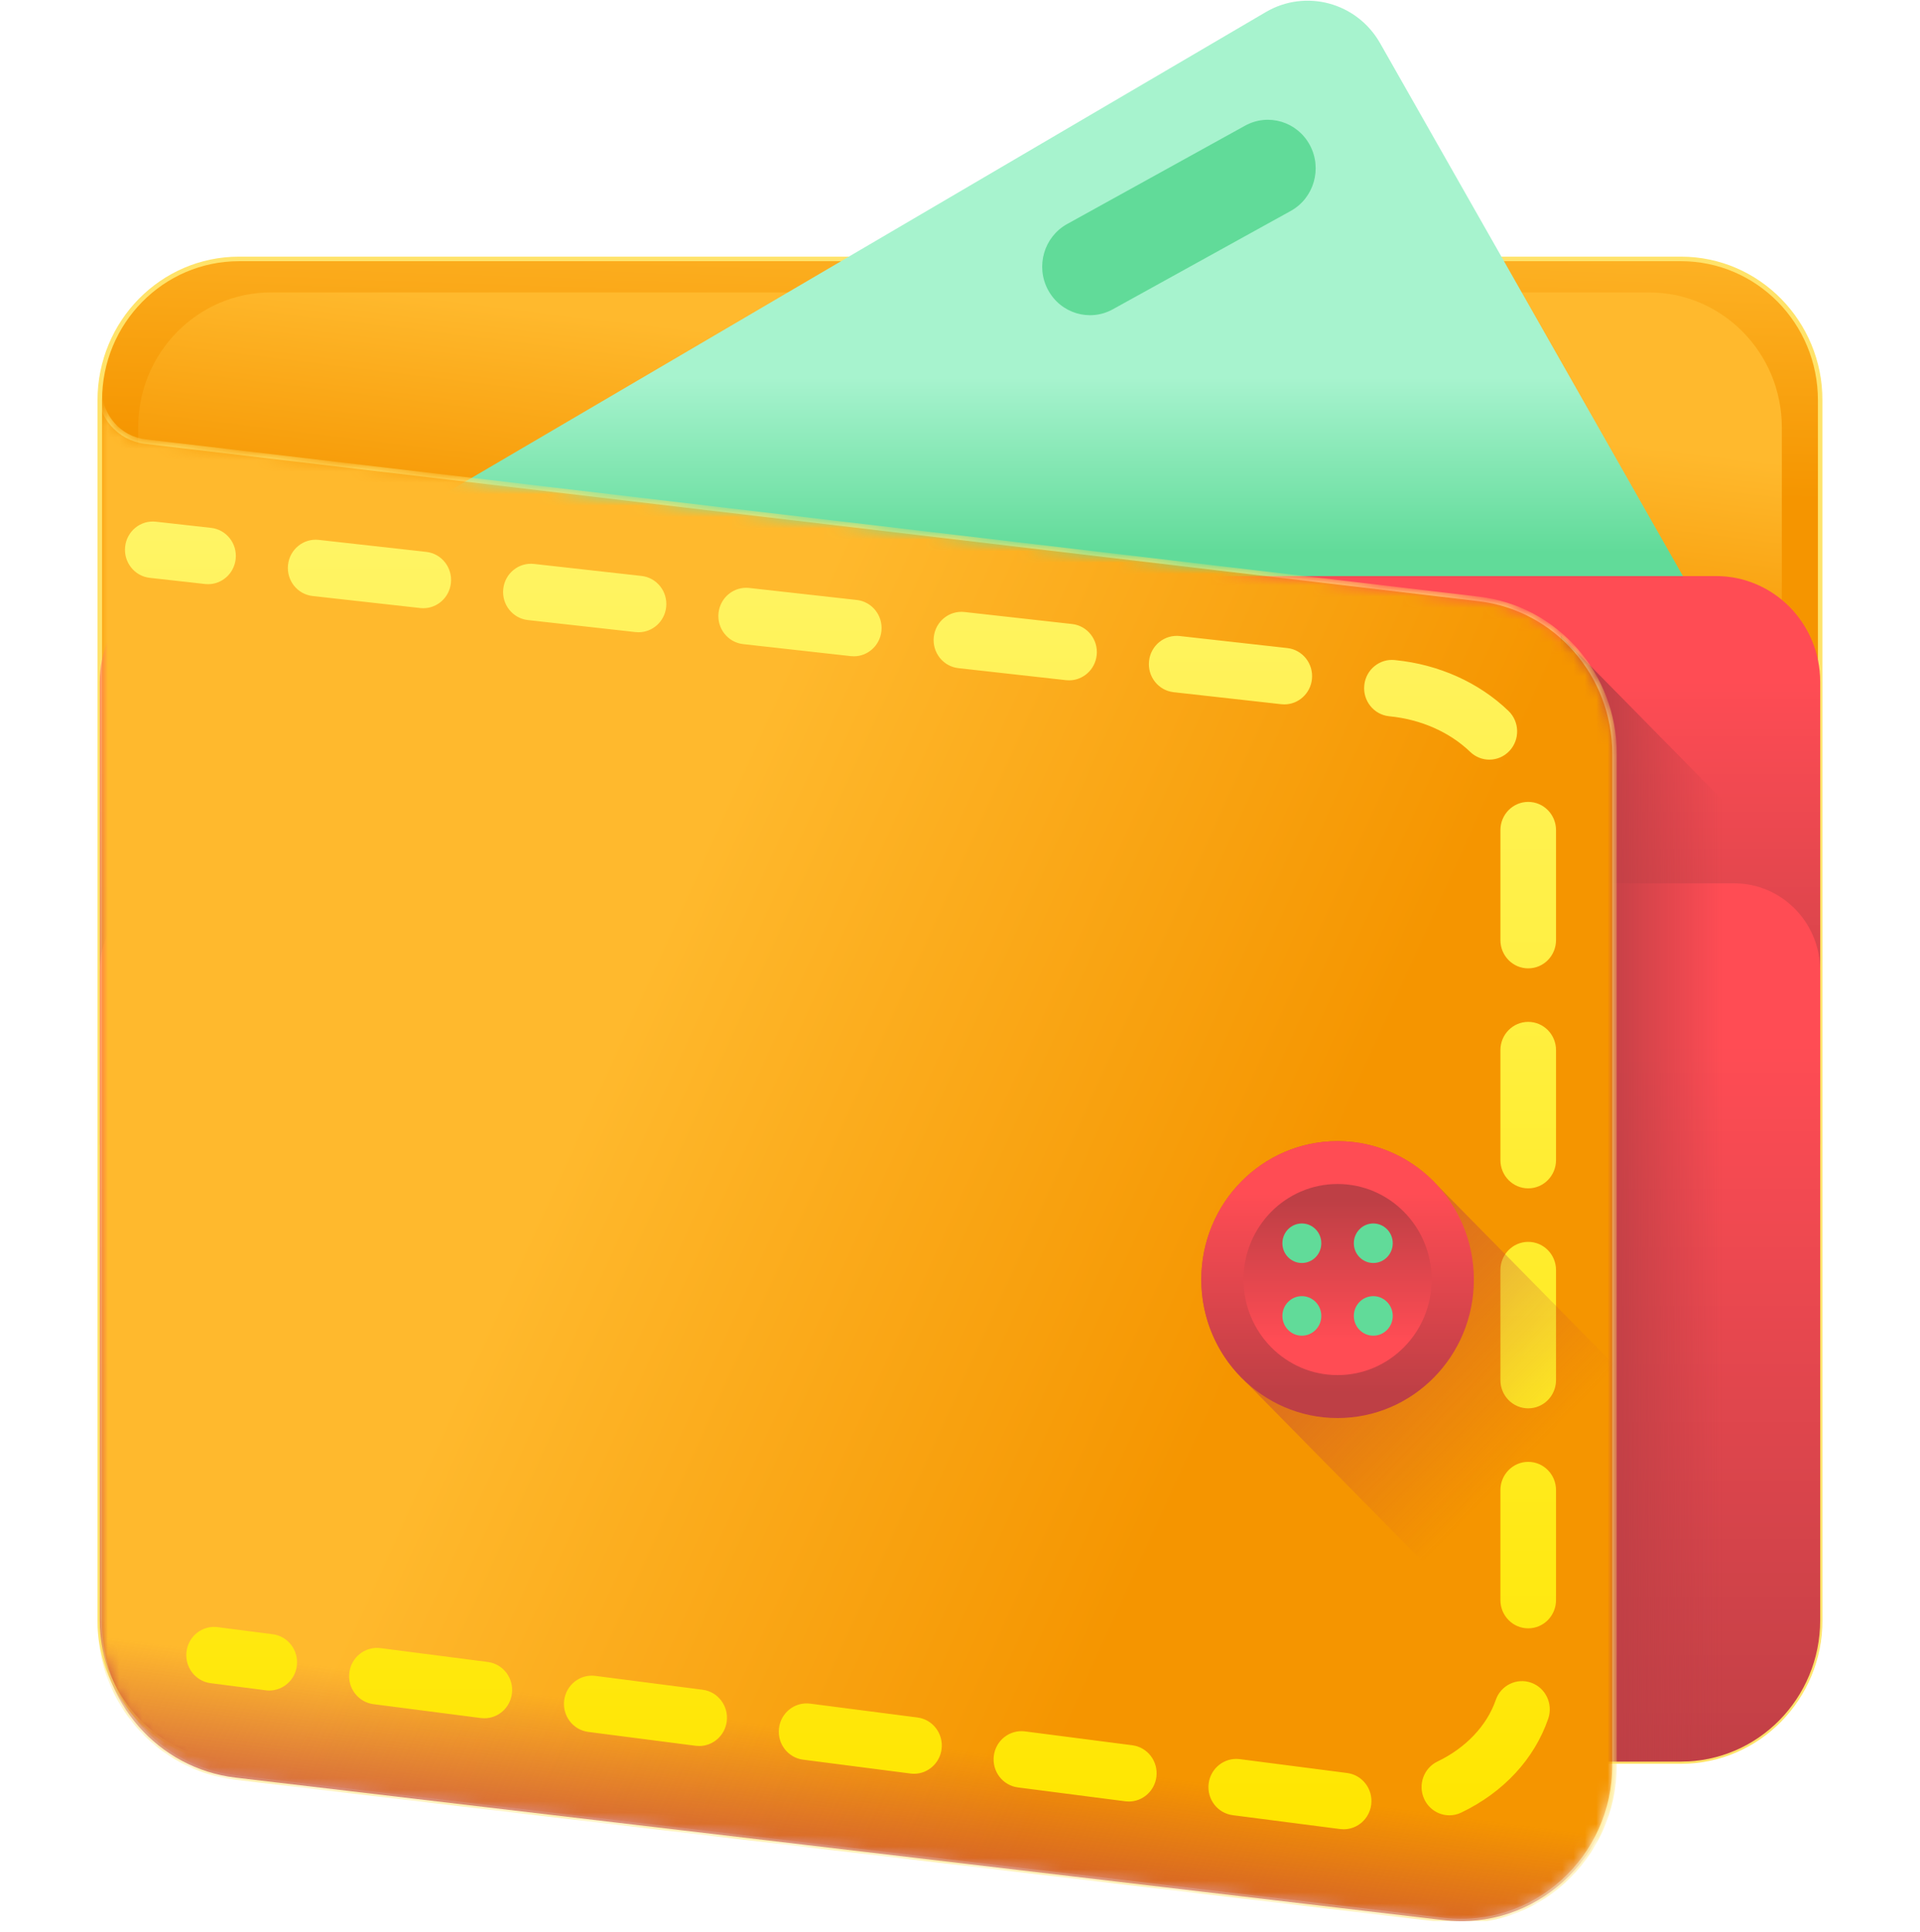 <svg width="169" height="170" viewBox="0 0 169 170" fill="none" xmlns="http://www.w3.org/2000/svg">
<g id="wallet" clip-path="url(#clip0)">
<g id="Vector">
<mask id="path-1-outside-1" maskUnits="userSpaceOnUse" x="7.783" y="21.786" width="153" height="134" fill="black">
<rect fill="white" x="7.783" y="21.786" width="153" height="134"/>
<path d="M147.966 155.015H21.033C14.268 155.015 8.783 149.445 8.783 142.574V35.227C8.783 28.356 14.268 22.786 21.033 22.786H147.966C154.731 22.786 160.215 28.356 160.215 35.227V142.574C160.215 149.445 154.731 155.015 147.966 155.015Z"/>
</mask>
<path d="M147.966 155.015H21.033C14.268 155.015 8.783 149.445 8.783 142.574V35.227C8.783 28.356 14.268 22.786 21.033 22.786H147.966C154.731 22.786 160.215 28.356 160.215 35.227V142.574C160.215 149.445 154.731 155.015 147.966 155.015Z" fill="url(#paint0_linear)"/>
<path d="M147.966 155.015H21.033C14.268 155.015 8.783 149.445 8.783 142.574V35.227C8.783 28.356 14.268 22.786 21.033 22.786H147.966C154.731 22.786 160.215 28.356 160.215 35.227V142.574C160.215 149.445 154.731 155.015 147.966 155.015Z" stroke="#FFE36A" stroke-width="0.4" mask="url(#path-1-outside-1)"/>
</g>
<path id="Vector_2" d="M145.136 152.062H23.864C17.401 152.062 12.161 146.741 12.161 140.176V37.617C12.161 31.053 17.401 25.731 23.864 25.731H145.136C151.599 25.731 156.839 31.052 156.839 37.617V140.176C156.84 146.741 151.6 152.062 145.136 152.062Z" fill="url(#paint1_linear)"/>
<path id="Vector_3" d="M152.008 57.51L121.477 3.801C119.443 0.224 114.938 -1.002 111.416 1.064L15.152 57.51H152.008Z" fill="url(#paint2_linear)"/>
<path id="Vector_4" d="M8.783 100.739H160.215V60.004C160.215 54.862 156.112 50.694 151.049 50.694H17.95C12.887 50.694 8.783 54.862 8.783 60.004V100.739Z" fill="url(#paint3_linear)"/>
<path id="Vector_5" d="M8.783 85.419V142.578C8.783 149.449 14.268 155.019 21.033 155.019H147.966C154.731 155.019 160.215 149.449 160.215 142.578V85.419C160.215 81.175 156.828 77.735 152.65 77.735H16.349C12.171 77.735 8.783 81.175 8.783 85.419Z" fill="url(#paint4_linear)"/>
<path id="Vector_6" d="M137.371 55.933V155.015H147.967C154.732 155.015 160.217 149.445 160.217 142.574V79.136L137.371 55.933Z" fill="url(#paint5_linear)"/>
<g id="Vector_7">
<mask id="path-7-inside-2" fill="white">
<path d="M127.04 168.961L20.738 156.422C13.924 155.618 8.783 149.756 8.783 142.789V34.297C8.783 36.628 10.504 38.59 12.783 38.858L130.158 52.704C136.973 53.508 142.113 59.37 142.113 66.337V155.328C142.113 163.535 135.068 169.908 127.04 168.961Z"/>
</mask>
<path d="M127.04 168.961L20.738 156.422C13.924 155.618 8.783 149.756 8.783 142.789V34.297C8.783 36.628 10.504 38.59 12.783 38.858L130.158 52.704C136.973 53.508 142.113 59.37 142.113 66.337V155.328C142.113 163.535 135.068 169.908 127.04 168.961Z" fill="url(#paint6_linear)" stroke="#FFE36A" stroke-width="0.4" stroke-linecap="round" stroke-linejoin="round" mask="url(#path-7-inside-2)"/>
</g>
<path id="Vector_8" d="M127.04 147.296L20.738 134.757C13.924 133.953 8.783 128.091 8.783 121.124V142.794C8.783 149.762 13.924 155.624 20.738 156.428L127.04 168.967C135.068 169.914 142.113 163.541 142.113 155.333V133.662C142.113 141.87 135.068 148.243 127.04 147.296Z" fill="url(#paint7_linear)"/>
<g id="Vector_9" filter="url(#filter0_d)">
<path d="M18.315 51.207C18.226 51.207 18.136 51.202 18.045 51.192L13.18 50.649C11.837 50.499 10.867 49.272 11.015 47.907C11.163 46.543 12.372 45.559 13.715 45.708L18.579 46.252C19.923 46.402 20.892 47.629 20.744 48.993C20.607 50.266 19.546 51.207 18.315 51.207Z" fill="url(#paint8_linear)"/>
</g>
<g id="Vector_10" filter="url(#filter1_d)">
<path d="M118.271 160.774C118.168 160.774 118.064 160.767 117.959 160.754L108.505 159.533C107.164 159.36 106.215 158.115 106.386 156.753C106.557 155.392 107.781 154.434 109.122 154.602L118.577 155.823C119.917 155.996 120.866 157.24 120.696 158.602C120.538 159.857 119.485 160.774 118.271 160.774ZM127.577 159.544C126.659 159.544 125.779 159.016 125.362 158.117C124.786 156.875 125.31 155.394 126.532 154.81C129.015 153.621 130.882 151.651 131.655 149.402C132.101 148.107 133.497 147.424 134.772 147.875C136.048 148.328 136.721 149.745 136.276 151.041C135.055 154.592 132.336 157.527 128.618 159.306C128.281 159.467 127.927 159.544 127.577 159.544ZM99.362 158.332C99.26 158.332 99.155 158.325 99.05 158.312L89.596 157.091C88.256 156.918 87.306 155.673 87.477 154.312C87.648 152.95 88.873 151.992 90.214 152.16L99.668 153.381C101.009 153.554 101.958 154.798 101.787 156.16C101.629 157.415 100.576 158.332 99.362 158.332ZM80.454 155.89C80.351 155.89 80.247 155.883 80.142 155.869L70.687 154.649C69.347 154.476 68.398 153.231 68.569 151.869C68.739 150.508 69.965 149.545 71.305 149.718L80.76 150.938C82.1 151.111 83.049 152.356 82.878 153.718C82.721 154.972 81.667 155.89 80.454 155.89ZM61.544 153.447C61.442 153.447 61.337 153.44 61.233 153.427L51.778 152.206C50.437 152.033 49.488 150.789 49.659 149.427C49.83 148.065 51.055 147.107 52.395 147.275L61.85 148.496C63.191 148.67 64.14 149.914 63.969 151.275C63.812 152.531 62.758 153.447 61.544 153.447ZM42.636 151.005C42.533 151.005 42.429 150.998 42.324 150.985L32.869 149.764C31.528 149.59 30.579 148.346 30.75 146.985C30.921 145.623 32.147 144.664 33.487 144.833L42.942 146.054C44.282 146.227 45.231 147.471 45.06 148.833C44.903 150.089 43.85 151.005 42.636 151.005ZM134.515 143.092C133.163 143.092 132.068 141.979 132.068 140.606V130.927C132.068 129.554 133.163 128.442 134.515 128.442C135.866 128.442 136.962 129.554 136.962 130.927V140.606C136.962 141.979 135.867 143.092 134.515 143.092ZM134.515 123.733C133.163 123.733 132.068 122.621 132.068 121.248V111.568C132.068 110.196 133.163 109.083 134.515 109.083C135.866 109.083 136.962 110.196 136.962 111.568V121.248C136.962 122.62 135.867 123.733 134.515 123.733ZM134.515 104.374C133.163 104.374 132.068 103.262 132.068 101.889V92.21C132.068 90.837 133.163 89.725 134.515 89.725C135.866 89.725 136.962 90.837 136.962 92.21V101.889C136.962 103.261 135.867 104.374 134.515 104.374ZM134.515 85.015C133.163 85.015 132.068 83.903 132.068 82.53V72.851C132.068 71.478 133.163 70.366 134.515 70.366C135.866 70.366 136.962 71.478 136.962 72.851V82.53C136.962 83.903 135.867 85.015 134.515 85.015ZM131.092 66.648C130.488 66.648 129.883 66.422 129.41 65.967C127.596 64.222 125.079 63.109 122.321 62.835L122.257 62.828C120.913 62.681 119.941 61.456 120.086 60.091C120.23 58.727 121.437 57.739 122.781 57.886L122.822 57.891C126.634 58.27 130.177 59.858 132.776 62.359C133.757 63.303 133.799 64.876 132.87 65.873C132.388 66.388 131.741 66.648 131.092 66.648ZM113.048 61.785C112.959 61.785 112.868 61.78 112.778 61.77L103.304 60.712C101.961 60.562 100.991 59.334 101.139 57.97C101.287 56.606 102.496 55.624 103.839 55.771L113.312 56.829C114.655 56.979 115.625 58.207 115.477 59.571C115.34 60.843 114.279 61.785 113.048 61.785ZM94.101 59.669C94.012 59.669 93.922 59.664 93.831 59.654L84.358 58.596C83.014 58.446 82.045 57.219 82.192 55.855C82.34 54.49 83.551 53.507 84.892 53.656L94.366 54.713C95.709 54.864 96.679 56.091 96.531 57.455C96.393 58.727 95.333 59.669 94.101 59.669ZM75.154 57.554C75.065 57.554 74.975 57.548 74.884 57.538L65.411 56.481C64.067 56.331 63.098 55.103 63.245 53.739C63.393 52.375 64.602 51.392 65.945 51.54L75.418 52.598C76.761 52.748 77.731 53.975 77.583 55.34C77.446 56.612 76.386 57.554 75.154 57.554ZM56.207 55.438C56.118 55.438 56.028 55.433 55.937 55.423L46.464 54.365C45.12 54.215 44.151 52.988 44.298 51.624C44.446 50.26 45.653 49.277 46.998 49.425L56.471 50.483C57.815 50.633 58.784 51.86 58.636 53.224C58.499 54.496 57.439 55.438 56.207 55.438ZM37.26 53.322C37.171 53.322 37.081 53.317 36.99 53.307L27.517 52.249C26.173 52.099 25.204 50.872 25.352 49.508C25.499 48.144 26.707 47.162 28.051 47.309L37.524 48.367C38.868 48.517 39.837 49.744 39.689 51.108C39.552 52.38 38.492 53.322 37.26 53.322Z" fill="url(#paint9_linear)"/>
</g>
<g id="Vector_11" filter="url(#filter2_d)">
<path d="M23.703 148.564C23.6 148.564 23.496 148.557 23.391 148.543L18.536 147.917C17.195 147.744 16.246 146.499 16.417 145.138C16.587 143.776 17.813 142.813 19.153 142.986L24.008 143.612C25.349 143.785 26.298 145.03 26.127 146.391C25.97 147.647 24.916 148.564 23.703 148.564Z" fill="url(#paint10_linear)"/>
</g>
<path id="Vector_12" d="M113.611 18.563L97.95 27.218C95.91 28.345 93.356 27.58 92.246 25.508C91.136 23.436 91.89 20.843 93.93 19.715L109.591 11.06C111.631 9.933 114.184 10.698 115.295 12.77C116.405 14.842 115.651 17.436 113.611 18.563Z" fill="#61DB99"/>
<path id="Vector_13" d="M142.113 120.149L126.571 104.364C124.378 101.939 121.232 100.418 117.734 100.418C111.109 100.418 105.738 105.874 105.738 112.602C105.738 116.154 107.236 119.35 109.623 121.577L142.113 154.574V120.149H142.113Z" fill="url(#paint11_linear)"/>
<path id="Vector_14" d="M117.734 124.786C124.36 124.786 129.731 119.331 129.731 112.602C129.731 105.873 124.36 100.418 117.734 100.418C111.109 100.418 105.738 105.873 105.738 112.602C105.738 119.331 111.109 124.786 117.734 124.786Z" fill="url(#paint12_linear)"/>
<path id="Vector_15" d="M117.734 121.007C122.306 121.007 126.013 117.243 126.013 112.599C126.013 107.955 122.306 104.19 117.734 104.19C113.162 104.19 109.455 107.955 109.455 112.599C109.455 117.243 113.162 121.007 117.734 121.007Z" fill="url(#paint13_linear)"/>
<path id="Vector_16" d="M114.59 111.143C115.536 111.143 116.303 110.364 116.303 109.404C116.303 108.443 115.536 107.664 114.59 107.664C113.644 107.664 112.877 108.443 112.877 109.404C112.877 110.364 113.644 111.143 114.59 111.143Z" fill="url(#paint14_linear)"/>
<path id="Vector_17" d="M120.878 111.143C121.824 111.143 122.591 110.364 122.591 109.404C122.591 108.443 121.824 107.664 120.878 107.664C119.932 107.664 119.165 108.443 119.165 109.404C119.165 110.364 119.932 111.143 120.878 111.143Z" fill="url(#paint15_linear)"/>
<path id="Vector_18" d="M114.59 117.54C115.536 117.54 116.303 116.761 116.303 115.8C116.303 114.839 115.536 114.06 114.59 114.06C113.644 114.06 112.877 114.839 112.877 115.8C112.877 116.761 113.644 117.54 114.59 117.54Z" fill="url(#paint16_linear)"/>
<path id="Vector_19" d="M120.878 117.54C121.824 117.54 122.591 116.761 122.591 115.8C122.591 114.839 121.824 114.06 120.878 114.06C119.932 114.06 119.165 114.839 119.165 115.8C119.165 116.761 119.932 117.54 120.878 117.54Z" fill="url(#paint17_linear)"/>
</g>
<defs>
<filter id="filter0_d" x="10.8" y="45.693" width="10.159" height="5.914" filterUnits="userSpaceOnUse" color-interpolation-filters="sRGB">
<feFlood flood-opacity="0" result="BackgroundImageFix"/>
<feColorMatrix in="SourceAlpha" type="matrix" values="0 0 0 0 0 0 0 0 0 0 0 0 0 0 0 0 0 0 127 0"/>
<feOffset dy="0.2"/>
<feGaussianBlur stdDeviation="0.1"/>
<feColorMatrix type="matrix" values="0 0 0 0 0.343 0 0 0 0 0 0 0 0 0 1.22514e-07 0 0 0 0.25 0"/>
<feBlend mode="normal" in2="BackgroundImageFix" result="effect1_dropShadow"/>
<feBlend mode="normal" in="SourceGraphic" in2="effect1_dropShadow" result="shape"/>
</filter>
<filter id="filter1_d" x="25.137" y="47.294" width="112.025" height="113.879" filterUnits="userSpaceOnUse" color-interpolation-filters="sRGB">
<feFlood flood-opacity="0" result="BackgroundImageFix"/>
<feColorMatrix in="SourceAlpha" type="matrix" values="0 0 0 0 0 0 0 0 0 0 0 0 0 0 0 0 0 0 127 0"/>
<feOffset dy="0.2"/>
<feGaussianBlur stdDeviation="0.1"/>
<feColorMatrix type="matrix" values="0 0 0 0 0.343 0 0 0 0 0 0 0 0 0 1.22514e-07 0 0 0 0.25 0"/>
<feBlend mode="normal" in2="BackgroundImageFix" result="effect1_dropShadow"/>
<feBlend mode="normal" in="SourceGraphic" in2="effect1_dropShadow" result="shape"/>
</filter>
<filter id="filter2_d" x="16.197" y="142.966" width="10.15" height="5.998" filterUnits="userSpaceOnUse" color-interpolation-filters="sRGB">
<feFlood flood-opacity="0" result="BackgroundImageFix"/>
<feColorMatrix in="SourceAlpha" type="matrix" values="0 0 0 0 0 0 0 0 0 0 0 0 0 0 0 0 0 0 127 0"/>
<feOffset dy="0.2"/>
<feGaussianBlur stdDeviation="0.1"/>
<feColorMatrix type="matrix" values="0 0 0 0 0.343 0 0 0 0 0 0 0 0 0 1.22514e-07 0 0 0 0.25 0"/>
<feBlend mode="normal" in2="BackgroundImageFix" result="effect1_dropShadow"/>
<feBlend mode="normal" in="SourceGraphic" in2="effect1_dropShadow" result="shape"/>
</filter>
<linearGradient id="paint0_linear" x1="86.974" y1="15.164" x2="86.062" y2="41.492" gradientUnits="userSpaceOnUse">
<stop stop-color="#FFB92D"/>
<stop offset="1" stop-color="#F59500"/>
</linearGradient>
<linearGradient id="paint1_linear" x1="91.214" y1="32.642" x2="88.732" y2="52.803" gradientUnits="userSpaceOnUse">
<stop stop-color="#FFB92D"/>
<stop offset="1" stop-color="#F59500"/>
</linearGradient>
<linearGradient id="paint2_linear" x1="83.579" y1="33.243" x2="83.579" y2="48.608" gradientUnits="userSpaceOnUse">
<stop stop-color="#A7F3CE"/>
<stop offset="1" stop-color="#61DB99"/>
</linearGradient>
<linearGradient id="paint3_linear" x1="84.498" y1="59.844" x2="84.498" y2="102.961" gradientUnits="userSpaceOnUse">
<stop stop-color="#FF4C54"/>
<stop offset="1" stop-color="#BE3F45"/>
</linearGradient>
<linearGradient id="paint4_linear" x1="84.498" y1="91.861" x2="84.498" y2="158.452" gradientUnits="userSpaceOnUse">
<stop stop-color="#FF4C54"/>
<stop offset="1" stop-color="#BE3F45"/>
</linearGradient>
<linearGradient id="paint5_linear" x1="151.602" y1="105.475" x2="140.554" y2="105.475" gradientUnits="userSpaceOnUse">
<stop stop-color="#BE3F45" stop-opacity="0"/>
<stop offset="1" stop-color="#BE3F45"/>
</linearGradient>
<linearGradient id="paint6_linear" x1="52.799" y1="93.954" x2="109.301" y2="119.617" gradientUnits="userSpaceOnUse">
<stop stop-color="#FFB92D"/>
<stop offset="1" stop-color="#F59500"/>
</linearGradient>
<linearGradient id="paint7_linear" x1="73.656" y1="152.582" x2="71.262" y2="170.605" gradientUnits="userSpaceOnUse">
<stop stop-color="#BE3F45" stop-opacity="0"/>
<stop offset="1" stop-color="#BE3F45"/>
</linearGradient>
<linearGradient id="paint8_linear" x1="15.879" y1="45.696" x2="15.879" y2="161.013" gradientUnits="userSpaceOnUse">
<stop stop-color="#FFF465"/>
<stop offset="1" stop-color="#FFE600"/>
</linearGradient>
<linearGradient id="paint9_linear" x1="81.148" y1="45.699" x2="81.148" y2="160.774" gradientUnits="userSpaceOnUse">
<stop stop-color="#FFF465"/>
<stop offset="1" stop-color="#FFE600"/>
</linearGradient>
<linearGradient id="paint10_linear" x1="21.271" y1="45.696" x2="21.271" y2="161.01" gradientUnits="userSpaceOnUse">
<stop stop-color="#FFF465"/>
<stop offset="1" stop-color="#FFE600"/>
</linearGradient>
<linearGradient id="paint11_linear" x1="133.743" y1="128.865" x2="99.604" y2="95.251" gradientUnits="userSpaceOnUse">
<stop stop-color="#BE3F45" stop-opacity="0"/>
<stop offset="1" stop-color="#BE3F45"/>
</linearGradient>
<linearGradient id="paint12_linear" x1="117.732" y1="104.956" x2="117.732" y2="122.574" gradientUnits="userSpaceOnUse">
<stop stop-color="#FF4C54"/>
<stop offset="1" stop-color="#BE3F45"/>
</linearGradient>
<linearGradient id="paint13_linear" x1="117.731" y1="117.879" x2="117.731" y2="105.721" gradientUnits="userSpaceOnUse">
<stop stop-color="#FF4C54"/>
<stop offset="1" stop-color="#BE3F45"/>
</linearGradient>
<linearGradient id="paint14_linear" x1="98.351" y1="36.581" x2="101.88" y2="51.923" gradientUnits="userSpaceOnUse">
<stop stop-color="#A7F3CE"/>
<stop offset="1" stop-color="#61DB99"/>
</linearGradient>
<linearGradient id="paint15_linear" x1="104.639" y1="36.582" x2="108.167" y2="51.924" gradientUnits="userSpaceOnUse">
<stop stop-color="#A7F3CE"/>
<stop offset="1" stop-color="#61DB99"/>
</linearGradient>
<linearGradient id="paint16_linear" x1="96.996" y1="36.898" x2="100.524" y2="52.239" gradientUnits="userSpaceOnUse">
<stop stop-color="#A7F3CE"/>
<stop offset="1" stop-color="#61DB99"/>
</linearGradient>
<linearGradient id="paint17_linear" x1="103.283" y1="36.898" x2="106.811" y2="52.24" gradientUnits="userSpaceOnUse">
<stop stop-color="#A7F3CE"/>
<stop offset="1" stop-color="#61DB99"/>
</linearGradient>
<clipPath id="clip0">
<rect width="169" height="169" fill="white" transform="translate(0 0.06)"/>
</clipPath>
</defs>
</svg>
